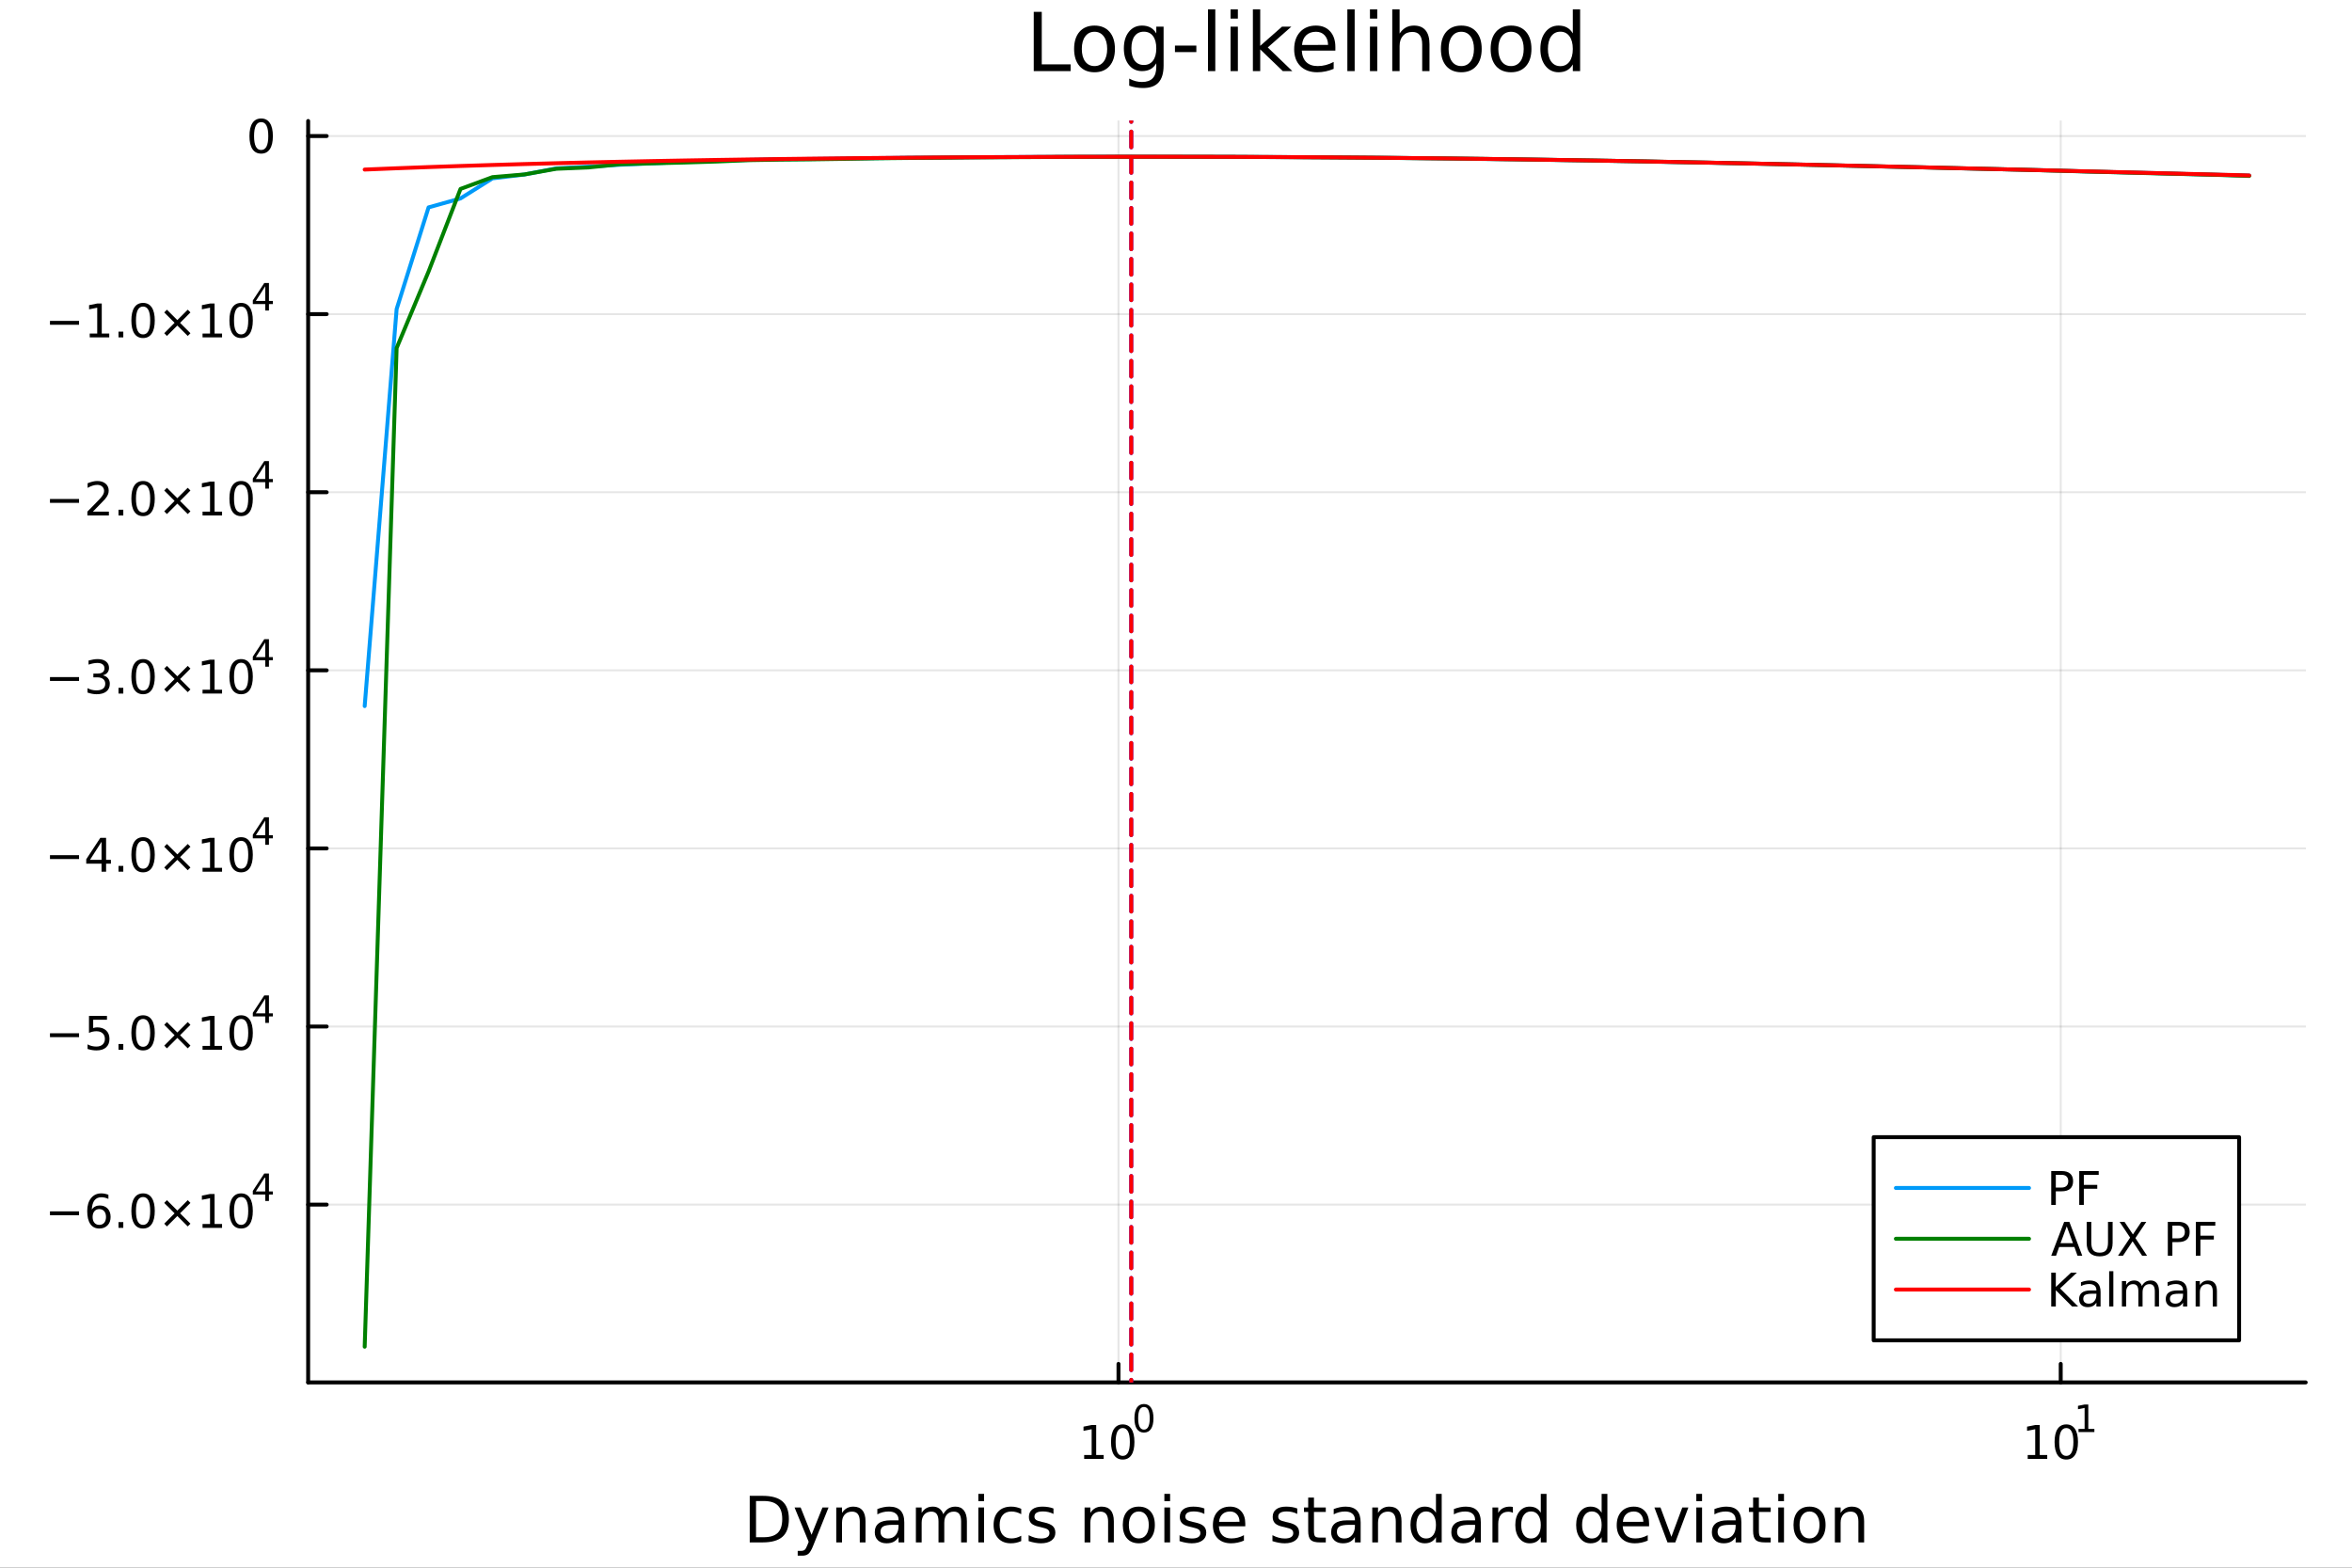 <?xml version="1.0" encoding="utf-8"?>
<svg xmlns="http://www.w3.org/2000/svg" xmlns:xlink="http://www.w3.org/1999/xlink" width="600" height="400" viewBox="0 0 2400 1600">
<rect x="0" y="0" width="2400" height="1600" fill="#333333" stroke="none"/>
<defs>
  <clipPath id="clip040">
    <rect x="0" y="0" width="2400" height="1600"/>
  </clipPath>
</defs>
<path clip-path="url(#clip040)" d="M0 1600 L2400 1600 L2400 0 L0 0  Z" fill="#ffffff" fill-rule="evenodd" fill-opacity="1"/>
<defs>
  <clipPath id="clip041">
    <rect x="480" y="0" width="1681" height="1600"/>
  </clipPath>
</defs>
<path clip-path="url(#clip040)" d="M314.445 1410.9 L2352.76 1410.9 L2352.76 123.472 L314.445 123.472  Z" fill="#ffffff" fill-rule="evenodd" fill-opacity="1"/>
<defs>
  <clipPath id="clip042">
    <rect x="314" y="123" width="2039" height="1288"/>
  </clipPath>
</defs>
<polyline clip-path="url(#clip042)" style="stroke:#000000; stroke-linecap:round; stroke-linejoin:round; stroke-width:2; stroke-opacity:0.1; fill:none" points="1141.31,1410.9 1141.31,123.472 "/>
<polyline clip-path="url(#clip042)" style="stroke:#000000; stroke-linecap:round; stroke-linejoin:round; stroke-width:2; stroke-opacity:0.1; fill:none" points="2102.77,1410.9 2102.77,123.472 "/>
<polyline clip-path="url(#clip042)" style="stroke:#000000; stroke-linecap:round; stroke-linejoin:round; stroke-width:2; stroke-opacity:0.1; fill:none" points="314.445,1229.44 2352.76,1229.44 "/>
<polyline clip-path="url(#clip042)" style="stroke:#000000; stroke-linecap:round; stroke-linejoin:round; stroke-width:2; stroke-opacity:0.1; fill:none" points="314.445,1047.67 2352.76,1047.67 "/>
<polyline clip-path="url(#clip042)" style="stroke:#000000; stroke-linecap:round; stroke-linejoin:round; stroke-width:2; stroke-opacity:0.1; fill:none" points="314.445,865.907 2352.76,865.907 "/>
<polyline clip-path="url(#clip042)" style="stroke:#000000; stroke-linecap:round; stroke-linejoin:round; stroke-width:2; stroke-opacity:0.1; fill:none" points="314.445,684.141 2352.76,684.141 "/>
<polyline clip-path="url(#clip042)" style="stroke:#000000; stroke-linecap:round; stroke-linejoin:round; stroke-width:2; stroke-opacity:0.1; fill:none" points="314.445,502.375 2352.76,502.375 "/>
<polyline clip-path="url(#clip042)" style="stroke:#000000; stroke-linecap:round; stroke-linejoin:round; stroke-width:2; stroke-opacity:0.1; fill:none" points="314.445,320.609 2352.76,320.609 "/>
<polyline clip-path="url(#clip042)" style="stroke:#000000; stroke-linecap:round; stroke-linejoin:round; stroke-width:2; stroke-opacity:0.1; fill:none" points="314.445,138.843 2352.76,138.843 "/>
<polyline clip-path="url(#clip040)" style="stroke:#000000; stroke-linecap:round; stroke-linejoin:round; stroke-width:4; stroke-opacity:1; fill:none" points="314.445,1410.9 2352.76,1410.9 "/>
<polyline clip-path="url(#clip040)" style="stroke:#000000; stroke-linecap:round; stroke-linejoin:round; stroke-width:4; stroke-opacity:1; fill:none" points="1141.31,1410.9 1141.31,1392 "/>
<polyline clip-path="url(#clip040)" style="stroke:#000000; stroke-linecap:round; stroke-linejoin:round; stroke-width:4; stroke-opacity:1; fill:none" points="2102.77,1410.9 2102.77,1392 "/>
<path clip-path="url(#clip040)" d="M1106.29 1485.02 L1113.93 1485.02 L1113.93 1458.66 L1105.62 1460.32 L1105.62 1456.06 L1113.88 1454.4 L1118.56 1454.4 L1118.56 1485.02 L1126.2 1485.02 L1126.2 1488.96 L1106.29 1488.96 L1106.29 1485.02 Z" fill="#000000" fill-rule="nonzero" fill-opacity="1" /><path clip-path="url(#clip040)" d="M1145.64 1457.48 Q1142.03 1457.48 1140.2 1461.04 Q1138.4 1464.58 1138.4 1471.71 Q1138.4 1478.82 1140.2 1482.38 Q1142.03 1485.92 1145.64 1485.92 Q1149.28 1485.92 1151.08 1482.38 Q1152.91 1478.82 1152.91 1471.71 Q1152.91 1464.58 1151.08 1461.04 Q1149.28 1457.48 1145.64 1457.48 M1145.64 1453.77 Q1151.45 1453.77 1154.51 1458.38 Q1157.59 1462.96 1157.59 1471.71 Q1157.59 1480.44 1154.51 1485.04 Q1151.45 1489.63 1145.64 1489.63 Q1139.83 1489.63 1136.75 1485.04 Q1133.7 1480.44 1133.7 1471.71 Q1133.7 1462.96 1136.75 1458.38 Q1139.83 1453.77 1145.64 1453.77 Z" fill="#000000" fill-rule="nonzero" fill-opacity="1" /><path clip-path="url(#clip040)" d="M1167.29 1435.97 Q1164.36 1435.97 1162.87 1438.86 Q1161.4 1441.74 1161.4 1447.53 Q1161.4 1453.31 1162.87 1456.2 Q1164.36 1459.08 1167.29 1459.08 Q1170.24 1459.08 1171.71 1456.2 Q1173.2 1453.31 1173.2 1447.53 Q1173.2 1441.74 1171.71 1438.86 Q1170.24 1435.97 1167.29 1435.97 M1167.29 1432.96 Q1172.01 1432.96 1174.49 1436.7 Q1177 1440.43 1177 1447.53 Q1177 1454.62 1174.49 1458.37 Q1172.01 1462.09 1167.29 1462.09 Q1162.57 1462.09 1160.07 1458.37 Q1157.59 1454.62 1157.59 1447.53 Q1157.59 1440.43 1160.07 1436.7 Q1162.57 1432.96 1167.29 1432.96 Z" fill="#000000" fill-rule="nonzero" fill-opacity="1" /><path clip-path="url(#clip040)" d="M2069.1 1485.02 L2076.74 1485.02 L2076.74 1458.66 L2068.43 1460.32 L2068.43 1456.06 L2076.69 1454.4 L2081.37 1454.4 L2081.37 1485.02 L2089.01 1485.02 L2089.01 1488.96 L2069.1 1488.96 L2069.1 1485.02 Z" fill="#000000" fill-rule="nonzero" fill-opacity="1" /><path clip-path="url(#clip040)" d="M2108.45 1457.48 Q2104.84 1457.48 2103.01 1461.04 Q2101.21 1464.58 2101.21 1471.71 Q2101.21 1478.82 2103.01 1482.38 Q2104.84 1485.92 2108.45 1485.92 Q2112.09 1485.92 2113.89 1482.38 Q2115.72 1478.82 2115.72 1471.71 Q2115.72 1464.58 2113.89 1461.04 Q2112.09 1457.48 2108.45 1457.48 M2108.45 1453.77 Q2114.26 1453.77 2117.32 1458.38 Q2120.4 1462.96 2120.4 1471.71 Q2120.4 1480.44 2117.32 1485.04 Q2114.26 1489.63 2108.45 1489.63 Q2102.64 1489.63 2099.56 1485.04 Q2096.51 1480.44 2096.51 1471.71 Q2096.51 1462.96 2099.56 1458.38 Q2102.64 1453.77 2108.45 1453.77 Z" fill="#000000" fill-rule="nonzero" fill-opacity="1" /><path clip-path="url(#clip040)" d="M2120.94 1458.35 L2127.15 1458.35 L2127.15 1436.93 L2120.4 1438.28 L2120.4 1434.82 L2127.11 1433.47 L2130.91 1433.47 L2130.91 1458.35 L2137.12 1458.35 L2137.12 1461.55 L2120.94 1461.55 L2120.94 1458.35 Z" fill="#000000" fill-rule="nonzero" fill-opacity="1" /><path clip-path="url(#clip040)" d="M771.461 1531.95 L771.461 1568.9 L779.227 1568.9 Q789.062 1568.9 793.613 1564.45 Q798.197 1559.99 798.197 1550.38 Q798.197 1540.83 793.613 1536.4 Q789.062 1531.95 779.227 1531.95 L771.461 1531.95 M765.031 1526.67 L778.24 1526.67 Q792.054 1526.67 798.515 1532.43 Q804.976 1538.16 804.976 1550.38 Q804.976 1562.66 798.483 1568.42 Q791.99 1574.19 778.24 1574.19 L765.031 1574.19 L765.031 1526.67 Z" fill="#000000" fill-rule="nonzero" fill-opacity="1" /><path clip-path="url(#clip040)" d="M829.802 1577.5 Q827.32 1583.86 824.964 1585.8 Q822.609 1587.74 818.662 1587.74 L813.984 1587.74 L813.984 1582.84 L817.421 1582.84 Q819.84 1582.84 821.177 1581.7 Q822.514 1580.55 824.137 1576.29 L825.187 1573.61 L810.769 1538.54 L816.975 1538.54 L828.115 1566.42 L839.255 1538.54 L845.462 1538.54 L829.802 1577.5 Z" fill="#000000" fill-rule="nonzero" fill-opacity="1" /><path clip-path="url(#clip040)" d="M883.179 1552.67 L883.179 1574.19 L877.322 1574.19 L877.322 1552.86 Q877.322 1547.8 875.349 1545.29 Q873.376 1542.77 869.429 1542.77 Q864.686 1542.77 861.949 1545.79 Q859.212 1548.82 859.212 1554.04 L859.212 1574.19 L853.324 1574.19 L853.324 1538.54 L859.212 1538.54 L859.212 1544.08 Q861.313 1540.86 864.145 1539.27 Q867.01 1537.68 870.734 1537.68 Q876.877 1537.68 880.028 1541.5 Q883.179 1545.29 883.179 1552.67 Z" fill="#000000" fill-rule="nonzero" fill-opacity="1" /><path clip-path="url(#clip040)" d="M911.061 1556.27 Q903.963 1556.27 901.226 1557.89 Q898.488 1559.51 898.488 1563.43 Q898.488 1566.55 900.525 1568.39 Q902.594 1570.21 906.127 1570.21 Q910.997 1570.21 913.925 1566.77 Q916.885 1563.3 916.885 1557.57 L916.885 1556.27 L911.061 1556.27 M922.742 1553.85 L922.742 1574.19 L916.885 1574.19 L916.885 1568.77 Q914.88 1572.02 911.888 1573.58 Q908.896 1575.11 904.568 1575.11 Q899.093 1575.11 895.847 1572.05 Q892.632 1568.97 892.632 1563.81 Q892.632 1557.79 896.642 1554.74 Q900.684 1551.68 908.673 1551.68 L916.885 1551.68 L916.885 1551.11 Q916.885 1547.07 914.212 1544.87 Q911.57 1542.64 906.764 1542.64 Q903.708 1542.64 900.812 1543.38 Q897.915 1544.11 895.242 1545.57 L895.242 1540.16 Q898.456 1538.92 901.48 1538.31 Q904.504 1537.68 907.368 1537.68 Q915.103 1537.68 918.922 1541.69 Q922.742 1545.7 922.742 1553.85 Z" fill="#000000" fill-rule="nonzero" fill-opacity="1" /><path clip-path="url(#clip040)" d="M962.559 1545.38 Q964.755 1541.43 967.811 1539.56 Q970.866 1537.68 975.004 1537.68 Q980.574 1537.68 983.598 1541.59 Q986.622 1545.48 986.622 1552.67 L986.622 1574.19 L980.733 1574.19 L980.733 1552.86 Q980.733 1547.74 978.919 1545.25 Q977.105 1542.77 973.381 1542.77 Q968.829 1542.77 966.188 1545.79 Q963.546 1548.82 963.546 1554.04 L963.546 1574.19 L957.658 1574.19 L957.658 1552.86 Q957.658 1547.7 955.843 1545.25 Q954.029 1542.77 950.241 1542.77 Q945.754 1542.77 943.112 1545.83 Q940.47 1548.85 940.47 1554.04 L940.47 1574.19 L934.582 1574.19 L934.582 1538.54 L940.47 1538.54 L940.47 1544.08 Q942.475 1540.8 945.276 1539.24 Q948.077 1537.68 951.928 1537.68 Q955.811 1537.68 958.517 1539.65 Q961.254 1541.62 962.559 1545.38 Z" fill="#000000" fill-rule="nonzero" fill-opacity="1" /><path clip-path="url(#clip040)" d="M998.303 1538.54 L1004.16 1538.54 L1004.16 1574.19 L998.303 1574.19 L998.303 1538.54 M998.303 1524.66 L1004.16 1524.66 L1004.16 1532.08 L998.303 1532.08 L998.303 1524.66 Z" fill="#000000" fill-rule="nonzero" fill-opacity="1" /><path clip-path="url(#clip040)" d="M1042.07 1539.91 L1042.07 1545.38 Q1039.58 1544.01 1037.07 1543.34 Q1034.59 1542.64 1032.04 1542.64 Q1026.34 1542.64 1023.19 1546.27 Q1020.04 1549.87 1020.04 1556.39 Q1020.04 1562.92 1023.19 1566.55 Q1026.34 1570.14 1032.04 1570.14 Q1034.59 1570.14 1037.07 1569.47 Q1039.58 1568.77 1042.07 1567.41 L1042.07 1572.82 Q1039.62 1573.96 1036.97 1574.54 Q1034.36 1575.11 1031.4 1575.11 Q1023.35 1575.11 1018.61 1570.05 Q1013.87 1564.99 1013.87 1556.39 Q1013.87 1547.67 1018.64 1542.68 Q1023.45 1537.68 1031.79 1537.68 Q1034.49 1537.68 1037.07 1538.25 Q1039.65 1538.79 1042.07 1539.91 Z" fill="#000000" fill-rule="nonzero" fill-opacity="1" /><path clip-path="url(#clip040)" d="M1074.98 1539.59 L1074.98 1545.13 Q1072.49 1543.85 1069.82 1543.22 Q1067.15 1542.58 1064.28 1542.58 Q1059.92 1542.58 1057.73 1543.92 Q1055.56 1545.25 1055.56 1547.93 Q1055.56 1549.96 1057.12 1551.14 Q1058.68 1552.29 1063.39 1553.34 L1065.4 1553.78 Q1071.64 1555.12 1074.25 1557.57 Q1076.89 1559.99 1076.89 1564.35 Q1076.89 1569.32 1072.94 1572.21 Q1069.03 1575.11 1062.15 1575.11 Q1059.29 1575.11 1056.17 1574.54 Q1053.08 1573.99 1049.64 1572.88 L1049.64 1566.83 Q1052.89 1568.52 1056.04 1569.38 Q1059.19 1570.21 1062.28 1570.21 Q1066.42 1570.21 1068.64 1568.81 Q1070.87 1567.37 1070.87 1564.8 Q1070.87 1562.41 1069.25 1561.14 Q1067.66 1559.86 1062.21 1558.68 L1060.18 1558.21 Q1054.73 1557.06 1052.32 1554.71 Q1049.9 1552.32 1049.9 1548.18 Q1049.9 1543.15 1053.46 1540.42 Q1057.03 1537.68 1063.58 1537.68 Q1066.83 1537.68 1069.69 1538.16 Q1072.56 1538.63 1074.98 1539.59 Z" fill="#000000" fill-rule="nonzero" fill-opacity="1" /><path clip-path="url(#clip040)" d="M1136.57 1552.67 L1136.57 1574.19 L1130.71 1574.19 L1130.71 1552.86 Q1130.71 1547.8 1128.74 1545.29 Q1126.76 1542.77 1122.82 1542.77 Q1118.07 1542.77 1115.34 1545.79 Q1112.6 1548.82 1112.6 1554.04 L1112.6 1574.19 L1106.71 1574.19 L1106.71 1538.54 L1112.6 1538.54 L1112.6 1544.08 Q1114.7 1540.86 1117.53 1539.27 Q1120.4 1537.68 1124.12 1537.68 Q1130.26 1537.68 1133.41 1541.5 Q1136.57 1545.29 1136.57 1552.67 Z" fill="#000000" fill-rule="nonzero" fill-opacity="1" /><path clip-path="url(#clip040)" d="M1162.06 1542.64 Q1157.35 1542.64 1154.61 1546.34 Q1151.88 1550 1151.88 1556.39 Q1151.88 1562.79 1154.58 1566.48 Q1157.32 1570.14 1162.06 1570.14 Q1166.74 1570.14 1169.48 1566.45 Q1172.21 1562.76 1172.21 1556.39 Q1172.21 1550.06 1169.48 1546.37 Q1166.74 1542.64 1162.06 1542.64 M1162.06 1537.68 Q1169.7 1537.68 1174.06 1542.64 Q1178.42 1547.61 1178.42 1556.39 Q1178.42 1565.15 1174.06 1570.14 Q1169.7 1575.11 1162.06 1575.11 Q1154.39 1575.11 1150.03 1570.14 Q1145.7 1565.15 1145.7 1556.39 Q1145.7 1547.61 1150.03 1542.64 Q1154.39 1537.68 1162.06 1537.68 Z" fill="#000000" fill-rule="nonzero" fill-opacity="1" /><path clip-path="url(#clip040)" d="M1188.13 1538.54 L1193.98 1538.54 L1193.98 1574.19 L1188.13 1574.19 L1188.13 1538.54 M1188.13 1524.66 L1193.98 1524.66 L1193.98 1532.08 L1188.13 1532.08 L1188.13 1524.66 Z" fill="#000000" fill-rule="nonzero" fill-opacity="1" /><path clip-path="url(#clip040)" d="M1228.96 1539.59 L1228.96 1545.13 Q1226.48 1543.85 1223.81 1543.22 Q1221.13 1542.58 1218.27 1542.58 Q1213.91 1542.58 1211.71 1543.92 Q1209.55 1545.25 1209.55 1547.93 Q1209.55 1549.96 1211.11 1551.14 Q1212.67 1552.29 1217.38 1553.34 L1219.38 1553.78 Q1225.62 1555.12 1228.23 1557.57 Q1230.87 1559.99 1230.87 1564.35 Q1230.87 1569.32 1226.93 1572.21 Q1223.01 1575.11 1216.14 1575.11 Q1213.27 1575.11 1210.15 1574.54 Q1207.07 1573.99 1203.63 1572.88 L1203.63 1566.83 Q1206.87 1568.52 1210.03 1569.38 Q1213.18 1570.21 1216.26 1570.21 Q1220.4 1570.21 1222.63 1568.81 Q1224.86 1567.37 1224.86 1564.8 Q1224.86 1562.41 1223.23 1561.14 Q1221.64 1559.86 1216.2 1558.68 L1214.16 1558.21 Q1208.72 1557.06 1206.3 1554.71 Q1203.88 1552.32 1203.88 1548.18 Q1203.88 1543.15 1207.45 1540.42 Q1211.01 1537.68 1217.57 1537.68 Q1220.82 1537.68 1223.68 1538.16 Q1226.54 1538.63 1228.96 1539.59 Z" fill="#000000" fill-rule="nonzero" fill-opacity="1" /><path clip-path="url(#clip040)" d="M1270.69 1554.9 L1270.69 1557.76 L1243.76 1557.76 Q1244.15 1563.81 1247.39 1566.99 Q1250.67 1570.14 1256.5 1570.14 Q1259.87 1570.14 1263.02 1569.32 Q1266.2 1568.49 1269.32 1566.83 L1269.32 1572.37 Q1266.17 1573.71 1262.86 1574.41 Q1259.55 1575.11 1256.15 1575.11 Q1247.62 1575.11 1242.62 1570.14 Q1237.65 1565.18 1237.65 1556.71 Q1237.65 1547.96 1242.36 1542.83 Q1247.11 1537.68 1255.13 1537.68 Q1262.32 1537.68 1266.49 1542.33 Q1270.69 1546.94 1270.69 1554.9 M1264.83 1553.18 Q1264.77 1548.37 1262.13 1545.51 Q1259.52 1542.64 1255.19 1542.64 Q1250.29 1542.64 1247.33 1545.41 Q1244.4 1548.18 1243.96 1553.21 L1264.83 1553.18 Z" fill="#000000" fill-rule="nonzero" fill-opacity="1" /><path clip-path="url(#clip040)" d="M1323.75 1539.59 L1323.75 1545.13 Q1321.27 1543.85 1318.59 1543.22 Q1315.92 1542.58 1313.05 1542.58 Q1308.69 1542.58 1306.5 1543.92 Q1304.33 1545.25 1304.33 1547.93 Q1304.33 1549.96 1305.89 1551.14 Q1307.45 1552.29 1312.16 1553.34 L1314.17 1553.78 Q1320.41 1555.12 1323.02 1557.57 Q1325.66 1559.99 1325.66 1564.35 Q1325.66 1569.32 1321.71 1572.21 Q1317.8 1575.11 1310.92 1575.11 Q1308.06 1575.11 1304.94 1574.54 Q1301.85 1573.99 1298.41 1572.88 L1298.41 1566.83 Q1301.66 1568.52 1304.81 1569.38 Q1307.96 1570.21 1311.05 1570.21 Q1315.19 1570.21 1317.42 1568.81 Q1319.64 1567.37 1319.64 1564.8 Q1319.64 1562.41 1318.02 1561.14 Q1316.43 1559.86 1310.99 1558.68 L1308.95 1558.21 Q1303.51 1557.06 1301.09 1554.71 Q1298.67 1552.32 1298.67 1548.18 Q1298.67 1543.15 1302.23 1540.42 Q1305.8 1537.68 1312.35 1537.68 Q1315.6 1537.68 1318.47 1538.16 Q1321.33 1538.63 1323.75 1539.59 Z" fill="#000000" fill-rule="nonzero" fill-opacity="1" /><path clip-path="url(#clip040)" d="M1340.78 1528.42 L1340.78 1538.54 L1352.84 1538.54 L1352.84 1543.09 L1340.78 1543.09 L1340.78 1562.44 Q1340.78 1566.8 1341.96 1568.04 Q1343.16 1569.28 1346.83 1569.28 L1352.84 1569.28 L1352.84 1574.19 L1346.83 1574.19 Q1340.05 1574.19 1337.47 1571.67 Q1334.89 1569.12 1334.89 1562.44 L1334.89 1543.09 L1330.59 1543.09 L1330.59 1538.54 L1334.89 1538.54 L1334.89 1528.42 L1340.78 1528.42 Z" fill="#000000" fill-rule="nonzero" fill-opacity="1" /><path clip-path="url(#clip040)" d="M1376.74 1556.27 Q1369.65 1556.27 1366.91 1557.89 Q1364.17 1559.51 1364.17 1563.43 Q1364.17 1566.55 1366.21 1568.39 Q1368.28 1570.21 1371.81 1570.21 Q1376.68 1570.21 1379.61 1566.77 Q1382.57 1563.3 1382.57 1557.57 L1382.57 1556.27 L1376.74 1556.27 M1388.42 1553.85 L1388.42 1574.19 L1382.57 1574.19 L1382.57 1568.77 Q1380.56 1572.02 1377.57 1573.58 Q1374.58 1575.11 1370.25 1575.11 Q1364.78 1575.11 1361.53 1572.05 Q1358.32 1568.97 1358.32 1563.81 Q1358.32 1557.79 1362.33 1554.74 Q1366.37 1551.68 1374.36 1551.68 L1382.57 1551.68 L1382.57 1551.11 Q1382.57 1547.07 1379.89 1544.87 Q1377.25 1542.64 1372.45 1542.64 Q1369.39 1542.64 1366.5 1543.38 Q1363.6 1544.11 1360.93 1545.57 L1360.93 1540.16 Q1364.14 1538.92 1367.16 1538.31 Q1370.19 1537.68 1373.05 1537.68 Q1380.79 1537.68 1384.61 1541.69 Q1388.42 1545.7 1388.42 1553.85 Z" fill="#000000" fill-rule="nonzero" fill-opacity="1" /><path clip-path="url(#clip040)" d="M1430.12 1552.67 L1430.12 1574.19 L1424.26 1574.19 L1424.26 1552.86 Q1424.26 1547.8 1422.29 1545.29 Q1420.32 1542.77 1416.37 1542.77 Q1411.63 1542.77 1408.89 1545.79 Q1406.15 1548.82 1406.15 1554.04 L1406.15 1574.19 L1400.27 1574.19 L1400.27 1538.54 L1406.15 1538.54 L1406.15 1544.08 Q1408.25 1540.86 1411.09 1539.27 Q1413.95 1537.68 1417.68 1537.68 Q1423.82 1537.68 1426.97 1541.5 Q1430.12 1545.29 1430.12 1552.67 Z" fill="#000000" fill-rule="nonzero" fill-opacity="1" /><path clip-path="url(#clip040)" d="M1465.26 1543.95 L1465.26 1524.66 L1471.12 1524.66 L1471.12 1574.19 L1465.26 1574.19 L1465.26 1568.84 Q1463.41 1572.02 1460.58 1573.58 Q1457.78 1575.11 1453.83 1575.11 Q1447.37 1575.11 1443.3 1569.95 Q1439.26 1564.8 1439.26 1556.39 Q1439.26 1547.99 1443.3 1542.83 Q1447.37 1537.68 1453.83 1537.68 Q1457.78 1537.68 1460.58 1539.24 Q1463.41 1540.77 1465.26 1543.95 M1445.3 1556.39 Q1445.3 1562.85 1447.94 1566.55 Q1450.62 1570.21 1455.26 1570.21 Q1459.91 1570.21 1462.59 1566.55 Q1465.26 1562.85 1465.26 1556.39 Q1465.26 1549.93 1462.59 1546.27 Q1459.91 1542.58 1455.26 1542.58 Q1450.62 1542.58 1447.94 1546.27 Q1445.3 1549.93 1445.3 1556.39 Z" fill="#000000" fill-rule="nonzero" fill-opacity="1" /><path clip-path="url(#clip040)" d="M1499.38 1556.27 Q1492.28 1556.27 1489.54 1557.89 Q1486.81 1559.51 1486.81 1563.43 Q1486.81 1566.55 1488.84 1568.39 Q1490.91 1570.21 1494.45 1570.21 Q1499.32 1570.21 1502.24 1566.77 Q1505.2 1563.3 1505.2 1557.57 L1505.2 1556.27 L1499.38 1556.27 M1511.06 1553.85 L1511.06 1574.19 L1505.2 1574.19 L1505.2 1568.77 Q1503.2 1572.02 1500.21 1573.58 Q1497.21 1575.11 1492.89 1575.11 Q1487.41 1575.11 1484.17 1572.05 Q1480.95 1568.97 1480.95 1563.81 Q1480.95 1557.79 1484.96 1554.74 Q1489 1551.68 1496.99 1551.68 L1505.2 1551.68 L1505.2 1551.11 Q1505.2 1547.07 1502.53 1544.87 Q1499.89 1542.64 1495.08 1542.64 Q1492.03 1542.64 1489.13 1543.38 Q1486.23 1544.11 1483.56 1545.57 L1483.56 1540.16 Q1486.78 1538.92 1489.8 1538.31 Q1492.82 1537.68 1495.69 1537.68 Q1503.42 1537.68 1507.24 1541.69 Q1511.06 1545.7 1511.06 1553.85 Z" fill="#000000" fill-rule="nonzero" fill-opacity="1" /><path clip-path="url(#clip040)" d="M1543.78 1544.01 Q1542.79 1543.44 1541.62 1543.18 Q1540.47 1542.9 1539.07 1542.9 Q1534.1 1542.9 1531.43 1546.14 Q1528.79 1549.36 1528.79 1555.41 L1528.79 1574.19 L1522.9 1574.19 L1522.9 1538.54 L1528.79 1538.54 L1528.79 1544.08 Q1530.63 1540.83 1533.59 1539.27 Q1536.55 1537.68 1540.79 1537.68 Q1541.39 1537.68 1542.12 1537.77 Q1542.86 1537.84 1543.75 1538 L1543.78 1544.01 Z" fill="#000000" fill-rule="nonzero" fill-opacity="1" /><path clip-path="url(#clip040)" d="M1572.23 1543.95 L1572.23 1524.66 L1578.09 1524.66 L1578.09 1574.19 L1572.23 1574.19 L1572.23 1568.84 Q1570.39 1572.02 1567.56 1573.58 Q1564.75 1575.11 1560.81 1575.11 Q1554.35 1575.11 1550.27 1569.95 Q1546.23 1564.8 1546.23 1556.39 Q1546.23 1547.99 1550.27 1542.83 Q1554.35 1537.68 1560.81 1537.68 Q1564.75 1537.68 1567.56 1539.24 Q1570.39 1540.77 1572.23 1543.95 M1552.28 1556.39 Q1552.28 1562.85 1554.92 1566.55 Q1557.59 1570.21 1562.24 1570.21 Q1566.89 1570.21 1569.56 1566.55 Q1572.23 1562.85 1572.23 1556.39 Q1572.23 1549.93 1569.56 1546.27 Q1566.89 1542.58 1562.24 1542.58 Q1557.59 1542.58 1554.92 1546.27 Q1552.28 1549.93 1552.28 1556.39 Z" fill="#000000" fill-rule="nonzero" fill-opacity="1" /><path clip-path="url(#clip040)" d="M1634.33 1543.95 L1634.33 1524.66 L1640.19 1524.66 L1640.19 1574.19 L1634.33 1574.19 L1634.33 1568.84 Q1632.49 1572.02 1629.65 1573.58 Q1626.85 1575.11 1622.91 1575.11 Q1616.44 1575.11 1612.37 1569.95 Q1608.33 1564.8 1608.33 1556.39 Q1608.33 1547.99 1612.37 1542.83 Q1616.44 1537.68 1622.91 1537.68 Q1626.85 1537.68 1629.65 1539.24 Q1632.49 1540.77 1634.33 1543.95 M1614.38 1556.39 Q1614.38 1562.85 1617.02 1566.55 Q1619.69 1570.21 1624.34 1570.21 Q1628.98 1570.21 1631.66 1566.55 Q1634.33 1562.85 1634.33 1556.39 Q1634.33 1549.93 1631.66 1546.27 Q1628.98 1542.58 1624.34 1542.58 Q1619.69 1542.58 1617.02 1546.27 Q1614.38 1549.93 1614.38 1556.39 Z" fill="#000000" fill-rule="nonzero" fill-opacity="1" /><path clip-path="url(#clip040)" d="M1682.74 1554.9 L1682.74 1557.76 L1655.82 1557.76 Q1656.2 1563.81 1659.44 1566.99 Q1662.72 1570.14 1668.55 1570.14 Q1671.92 1570.14 1675.07 1569.32 Q1678.26 1568.49 1681.37 1566.83 L1681.37 1572.37 Q1678.22 1573.71 1674.91 1574.41 Q1671.6 1575.11 1668.2 1575.11 Q1659.67 1575.11 1654.67 1570.14 Q1649.71 1565.18 1649.71 1556.71 Q1649.71 1547.96 1654.42 1542.83 Q1659.16 1537.68 1667.18 1537.68 Q1674.37 1537.68 1678.54 1542.33 Q1682.74 1546.94 1682.74 1554.9 M1676.89 1553.18 Q1676.82 1548.37 1674.18 1545.51 Q1671.57 1542.64 1667.24 1542.64 Q1662.34 1542.64 1659.38 1545.41 Q1656.45 1548.18 1656.01 1553.21 L1676.89 1553.18 Z" fill="#000000" fill-rule="nonzero" fill-opacity="1" /><path clip-path="url(#clip040)" d="M1688.15 1538.54 L1694.36 1538.54 L1705.5 1568.46 L1716.64 1538.54 L1722.85 1538.54 L1709.48 1574.19 L1701.52 1574.19 L1688.15 1538.54 Z" fill="#000000" fill-rule="nonzero" fill-opacity="1" /><path clip-path="url(#clip040)" d="M1730.93 1538.54 L1736.79 1538.54 L1736.79 1574.19 L1730.93 1574.19 L1730.93 1538.54 M1730.93 1524.66 L1736.79 1524.66 L1736.79 1532.08 L1730.93 1532.08 L1730.93 1524.66 Z" fill="#000000" fill-rule="nonzero" fill-opacity="1" /><path clip-path="url(#clip040)" d="M1765.24 1556.27 Q1758.15 1556.27 1755.41 1557.89 Q1752.67 1559.51 1752.67 1563.43 Q1752.67 1566.55 1754.71 1568.39 Q1756.78 1570.21 1760.31 1570.21 Q1765.18 1570.21 1768.11 1566.77 Q1771.07 1563.3 1771.07 1557.57 L1771.07 1556.27 L1765.24 1556.27 M1776.92 1553.85 L1776.92 1574.19 L1771.07 1574.19 L1771.07 1568.77 Q1769.06 1572.02 1766.07 1573.58 Q1763.08 1575.11 1758.75 1575.11 Q1753.28 1575.11 1750.03 1572.05 Q1746.81 1568.97 1746.81 1563.81 Q1746.81 1557.79 1750.82 1554.74 Q1754.87 1551.68 1762.86 1551.68 L1771.07 1551.68 L1771.07 1551.11 Q1771.07 1547.07 1768.39 1544.87 Q1765.75 1542.64 1760.95 1542.64 Q1757.89 1542.64 1754.99 1543.38 Q1752.1 1544.11 1749.42 1545.57 L1749.42 1540.16 Q1752.64 1538.92 1755.66 1538.31 Q1758.69 1537.68 1761.55 1537.68 Q1769.29 1537.68 1773.1 1541.69 Q1776.92 1545.7 1776.92 1553.85 Z" fill="#000000" fill-rule="nonzero" fill-opacity="1" /><path clip-path="url(#clip040)" d="M1794.78 1528.42 L1794.78 1538.54 L1806.84 1538.54 L1806.84 1543.09 L1794.78 1543.09 L1794.78 1562.44 Q1794.78 1566.8 1795.96 1568.04 Q1797.17 1569.28 1800.83 1569.28 L1806.84 1569.28 L1806.84 1574.19 L1800.83 1574.19 Q1794.05 1574.19 1791.47 1571.67 Q1788.89 1569.12 1788.89 1562.44 L1788.89 1543.09 L1784.59 1543.09 L1784.59 1538.54 L1788.89 1538.54 L1788.89 1528.42 L1794.78 1528.42 Z" fill="#000000" fill-rule="nonzero" fill-opacity="1" /><path clip-path="url(#clip040)" d="M1814.55 1538.54 L1820.4 1538.54 L1820.4 1574.19 L1814.55 1574.19 L1814.55 1538.54 M1814.55 1524.66 L1820.4 1524.66 L1820.4 1532.08 L1814.55 1532.08 L1814.55 1524.66 Z" fill="#000000" fill-rule="nonzero" fill-opacity="1" /><path clip-path="url(#clip040)" d="M1846.47 1542.64 Q1841.76 1542.64 1839.02 1546.34 Q1836.28 1550 1836.28 1556.39 Q1836.28 1562.79 1838.99 1566.48 Q1841.73 1570.14 1846.47 1570.14 Q1851.15 1570.14 1853.89 1566.45 Q1856.62 1562.76 1856.62 1556.39 Q1856.62 1550.06 1853.89 1546.37 Q1851.15 1542.64 1846.47 1542.64 M1846.47 1537.68 Q1854.11 1537.68 1858.47 1542.64 Q1862.83 1547.61 1862.83 1556.39 Q1862.83 1565.15 1858.47 1570.14 Q1854.11 1575.11 1846.47 1575.11 Q1838.8 1575.11 1834.44 1570.14 Q1830.11 1565.15 1830.11 1556.39 Q1830.11 1547.61 1834.44 1542.64 Q1838.8 1537.68 1846.47 1537.68 Z" fill="#000000" fill-rule="nonzero" fill-opacity="1" /><path clip-path="url(#clip040)" d="M1902.17 1552.67 L1902.17 1574.19 L1896.31 1574.19 L1896.31 1552.86 Q1896.31 1547.8 1894.34 1545.29 Q1892.37 1542.77 1888.42 1542.77 Q1883.68 1542.77 1880.94 1545.79 Q1878.2 1548.82 1878.2 1554.04 L1878.2 1574.19 L1872.31 1574.19 L1872.31 1538.54 L1878.2 1538.54 L1878.2 1544.08 Q1880.3 1540.86 1883.14 1539.27 Q1886 1537.68 1889.72 1537.68 Q1895.87 1537.68 1899.02 1541.5 Q1902.17 1545.29 1902.17 1552.67 Z" fill="#000000" fill-rule="nonzero" fill-opacity="1" /><polyline clip-path="url(#clip040)" style="stroke:#000000; stroke-linecap:round; stroke-linejoin:round; stroke-width:4; stroke-opacity:1; fill:none" points="314.445,1410.9 314.445,123.472 "/>
<polyline clip-path="url(#clip040)" style="stroke:#000000; stroke-linecap:round; stroke-linejoin:round; stroke-width:4; stroke-opacity:1; fill:none" points="314.445,1229.44 333.342,1229.44 "/>
<polyline clip-path="url(#clip040)" style="stroke:#000000; stroke-linecap:round; stroke-linejoin:round; stroke-width:4; stroke-opacity:1; fill:none" points="314.445,1047.67 333.342,1047.67 "/>
<polyline clip-path="url(#clip040)" style="stroke:#000000; stroke-linecap:round; stroke-linejoin:round; stroke-width:4; stroke-opacity:1; fill:none" points="314.445,865.907 333.342,865.907 "/>
<polyline clip-path="url(#clip040)" style="stroke:#000000; stroke-linecap:round; stroke-linejoin:round; stroke-width:4; stroke-opacity:1; fill:none" points="314.445,684.141 333.342,684.141 "/>
<polyline clip-path="url(#clip040)" style="stroke:#000000; stroke-linecap:round; stroke-linejoin:round; stroke-width:4; stroke-opacity:1; fill:none" points="314.445,502.375 333.342,502.375 "/>
<polyline clip-path="url(#clip040)" style="stroke:#000000; stroke-linecap:round; stroke-linejoin:round; stroke-width:4; stroke-opacity:1; fill:none" points="314.445,320.609 333.342,320.609 "/>
<polyline clip-path="url(#clip040)" style="stroke:#000000; stroke-linecap:round; stroke-linejoin:round; stroke-width:4; stroke-opacity:1; fill:none" points="314.445,138.843 333.342,138.843 "/>
<path clip-path="url(#clip040)" d="M50.992 1236.34 L80.668 1236.34 L80.668 1240.27 L50.992 1240.27 L50.992 1236.34 Z" fill="#000000" fill-rule="nonzero" fill-opacity="1" /><path clip-path="url(#clip040)" d="M101.339 1234.02 Q98.191 1234.02 96.339 1236.18 Q94.51 1238.33 94.51 1242.08 Q94.51 1245.81 96.339 1247.98 Q98.191 1250.13 101.339 1250.13 Q104.487 1250.13 106.316 1247.98 Q108.168 1245.81 108.168 1242.08 Q108.168 1238.33 106.316 1236.18 Q104.487 1234.02 101.339 1234.02 M110.621 1219.37 L110.621 1223.63 Q108.862 1222.8 107.057 1222.36 Q105.274 1221.92 103.515 1221.92 Q98.885 1221.92 96.432 1225.04 Q94.001 1228.17 93.654 1234.49 Q95.02 1232.47 97.08 1231.41 Q99.14 1230.32 101.617 1230.32 Q106.825 1230.32 109.834 1233.49 Q112.867 1236.64 112.867 1242.08 Q112.867 1247.4 109.719 1250.62 Q106.571 1253.84 101.339 1253.84 Q95.344 1253.84 92.172 1249.25 Q89.001 1244.65 89.001 1235.92 Q89.001 1227.73 92.89 1222.87 Q96.779 1217.98 103.33 1217.98 Q105.089 1217.98 106.871 1218.33 Q108.677 1218.68 110.621 1219.37 Z" fill="#000000" fill-rule="nonzero" fill-opacity="1" /><path clip-path="url(#clip040)" d="M120.922 1247.29 L125.807 1247.29 L125.807 1253.17 L120.922 1253.17 L120.922 1247.29 Z" fill="#000000" fill-rule="nonzero" fill-opacity="1" /><path clip-path="url(#clip040)" d="M145.992 1221.69 Q142.381 1221.69 140.552 1225.25 Q138.746 1228.79 138.746 1235.92 Q138.746 1243.03 140.552 1246.59 Q142.381 1250.13 145.992 1250.13 Q149.626 1250.13 151.431 1246.59 Q153.26 1243.03 153.26 1235.92 Q153.26 1228.79 151.431 1225.25 Q149.626 1221.69 145.992 1221.69 M145.992 1217.98 Q151.802 1217.98 154.857 1222.59 Q157.936 1227.17 157.936 1235.92 Q157.936 1244.65 154.857 1249.25 Q151.802 1253.84 145.992 1253.84 Q140.181 1253.84 137.103 1249.25 Q134.047 1244.65 134.047 1235.92 Q134.047 1227.17 137.103 1222.59 Q140.181 1217.98 145.992 1217.98 Z" fill="#000000" fill-rule="nonzero" fill-opacity="1" /><path clip-path="url(#clip040)" d="M194.325 1227.7 L183.746 1238.33 L194.325 1248.91 L191.57 1251.71 L180.945 1241.08 L170.32 1251.71 L167.589 1248.91 L178.144 1238.33 L167.589 1227.7 L170.32 1224.9 L180.945 1235.53 L191.57 1224.9 L194.325 1227.7 Z" fill="#000000" fill-rule="nonzero" fill-opacity="1" /><path clip-path="url(#clip040)" d="M206.686 1249.23 L214.325 1249.23 L214.325 1222.87 L206.014 1224.53 L206.014 1220.27 L214.278 1218.61 L218.954 1218.61 L218.954 1249.23 L226.593 1249.23 L226.593 1253.17 L206.686 1253.17 L206.686 1249.23 Z" fill="#000000" fill-rule="nonzero" fill-opacity="1" /><path clip-path="url(#clip040)" d="M246.037 1221.69 Q242.426 1221.69 240.598 1225.25 Q238.792 1228.79 238.792 1235.92 Q238.792 1243.03 240.598 1246.59 Q242.426 1250.13 246.037 1250.13 Q249.672 1250.13 251.477 1246.59 Q253.306 1243.03 253.306 1235.92 Q253.306 1228.79 251.477 1225.25 Q249.672 1221.69 246.037 1221.69 M246.037 1217.98 Q251.848 1217.98 254.903 1222.59 Q257.982 1227.17 257.982 1235.92 Q257.982 1244.65 254.903 1249.25 Q251.848 1253.84 246.037 1253.84 Q240.227 1253.84 237.149 1249.25 Q234.093 1244.65 234.093 1235.92 Q234.093 1227.17 237.149 1222.59 Q240.227 1217.98 246.037 1217.98 Z" fill="#000000" fill-rule="nonzero" fill-opacity="1" /><path clip-path="url(#clip040)" d="M270.658 1200.99 L261.066 1215.98 L270.658 1215.98 L270.658 1200.99 M269.661 1197.68 L274.439 1197.68 L274.439 1215.98 L278.445 1215.98 L278.445 1219.14 L274.439 1219.14 L274.439 1225.76 L270.658 1225.76 L270.658 1219.14 L257.982 1219.14 L257.982 1215.47 L269.661 1197.68 Z" fill="#000000" fill-rule="nonzero" fill-opacity="1" /><path clip-path="url(#clip040)" d="M50.992 1054.57 L80.668 1054.57 L80.668 1058.51 L50.992 1058.51 L50.992 1054.57 Z" fill="#000000" fill-rule="nonzero" fill-opacity="1" /><path clip-path="url(#clip040)" d="M90.807 1036.84 L109.163 1036.84 L109.163 1040.78 L95.089 1040.78 L95.089 1049.25 Q96.108 1048.9 97.126 1048.74 Q98.145 1048.55 99.163 1048.55 Q104.95 1048.55 108.33 1051.72 Q111.709 1054.9 111.709 1060.31 Q111.709 1065.89 108.237 1068.99 Q104.765 1072.07 98.446 1072.07 Q96.27 1072.07 94.001 1071.7 Q91.756 1071.33 89.348 1070.59 L89.348 1065.89 Q91.432 1067.03 93.654 1067.58 Q95.876 1068.14 98.353 1068.14 Q102.358 1068.14 104.696 1066.03 Q107.033 1063.92 107.033 1060.31 Q107.033 1056.7 104.696 1054.59 Q102.358 1052.49 98.353 1052.49 Q96.478 1052.49 94.603 1052.91 Q92.751 1053.32 90.807 1054.2 L90.807 1036.84 Z" fill="#000000" fill-rule="nonzero" fill-opacity="1" /><path clip-path="url(#clip040)" d="M120.922 1065.52 L125.807 1065.52 L125.807 1071.4 L120.922 1071.4 L120.922 1065.52 Z" fill="#000000" fill-rule="nonzero" fill-opacity="1" /><path clip-path="url(#clip040)" d="M145.992 1039.92 Q142.381 1039.92 140.552 1043.48 Q138.746 1047.03 138.746 1054.16 Q138.746 1061.26 140.552 1064.83 Q142.381 1068.37 145.992 1068.37 Q149.626 1068.37 151.431 1064.83 Q153.26 1061.26 153.26 1054.16 Q153.26 1047.03 151.431 1043.48 Q149.626 1039.92 145.992 1039.92 M145.992 1036.22 Q151.802 1036.22 154.857 1040.82 Q157.936 1045.41 157.936 1054.16 Q157.936 1062.88 154.857 1067.49 Q151.802 1072.07 145.992 1072.07 Q140.181 1072.07 137.103 1067.49 Q134.047 1062.88 134.047 1054.16 Q134.047 1045.41 137.103 1040.82 Q140.181 1036.22 145.992 1036.22 Z" fill="#000000" fill-rule="nonzero" fill-opacity="1" /><path clip-path="url(#clip040)" d="M194.325 1045.94 L183.746 1056.56 L194.325 1067.14 L191.57 1069.94 L180.945 1059.32 L170.32 1069.94 L167.589 1067.14 L178.144 1056.56 L167.589 1045.94 L170.32 1043.14 L180.945 1053.76 L191.57 1043.14 L194.325 1045.94 Z" fill="#000000" fill-rule="nonzero" fill-opacity="1" /><path clip-path="url(#clip040)" d="M206.686 1067.47 L214.325 1067.47 L214.325 1041.1 L206.014 1042.77 L206.014 1038.51 L214.278 1036.84 L218.954 1036.84 L218.954 1067.47 L226.593 1067.47 L226.593 1071.4 L206.686 1071.4 L206.686 1067.47 Z" fill="#000000" fill-rule="nonzero" fill-opacity="1" /><path clip-path="url(#clip040)" d="M246.037 1039.92 Q242.426 1039.92 240.598 1043.48 Q238.792 1047.03 238.792 1054.16 Q238.792 1061.26 240.598 1064.83 Q242.426 1068.37 246.037 1068.37 Q249.672 1068.37 251.477 1064.83 Q253.306 1061.26 253.306 1054.16 Q253.306 1047.03 251.477 1043.48 Q249.672 1039.92 246.037 1039.92 M246.037 1036.22 Q251.848 1036.22 254.903 1040.82 Q257.982 1045.41 257.982 1054.16 Q257.982 1062.88 254.903 1067.49 Q251.848 1072.07 246.037 1072.07 Q240.227 1072.07 237.149 1067.49 Q234.093 1062.88 234.093 1054.16 Q234.093 1045.41 237.149 1040.82 Q240.227 1036.22 246.037 1036.22 Z" fill="#000000" fill-rule="nonzero" fill-opacity="1" /><path clip-path="url(#clip040)" d="M270.658 1019.22 L261.066 1034.21 L270.658 1034.21 L270.658 1019.22 M269.661 1015.91 L274.439 1015.91 L274.439 1034.21 L278.445 1034.21 L278.445 1037.37 L274.439 1037.37 L274.439 1043.99 L270.658 1043.99 L270.658 1037.37 L257.982 1037.37 L257.982 1033.7 L269.661 1015.91 Z" fill="#000000" fill-rule="nonzero" fill-opacity="1" /><path clip-path="url(#clip040)" d="M50.992 872.806 L80.668 872.806 L80.668 876.741 L50.992 876.741 L50.992 872.806 Z" fill="#000000" fill-rule="nonzero" fill-opacity="1" /><path clip-path="url(#clip040)" d="M103.608 859.148 L91.802 877.597 L103.608 877.597 L103.608 859.148 M102.381 855.074 L108.26 855.074 L108.26 877.597 L113.191 877.597 L113.191 881.486 L108.26 881.486 L108.26 889.634 L103.608 889.634 L103.608 881.486 L88.006 881.486 L88.006 876.972 L102.381 855.074 Z" fill="#000000" fill-rule="nonzero" fill-opacity="1" /><path clip-path="url(#clip040)" d="M120.922 883.755 L125.807 883.755 L125.807 889.634 L120.922 889.634 L120.922 883.755 Z" fill="#000000" fill-rule="nonzero" fill-opacity="1" /><path clip-path="url(#clip040)" d="M145.992 858.153 Q142.381 858.153 140.552 861.718 Q138.746 865.26 138.746 872.389 Q138.746 879.496 140.552 883.06 Q142.381 886.602 145.992 886.602 Q149.626 886.602 151.431 883.06 Q153.26 879.496 153.26 872.389 Q153.26 865.26 151.431 861.718 Q149.626 858.153 145.992 858.153 M145.992 854.449 Q151.802 854.449 154.857 859.056 Q157.936 863.639 157.936 872.389 Q157.936 881.116 154.857 885.722 Q151.802 890.306 145.992 890.306 Q140.181 890.306 137.103 885.722 Q134.047 881.116 134.047 872.389 Q134.047 863.639 137.103 859.056 Q140.181 854.449 145.992 854.449 Z" fill="#000000" fill-rule="nonzero" fill-opacity="1" /><path clip-path="url(#clip040)" d="M194.325 864.172 L183.746 874.797 L194.325 885.375 L191.57 888.176 L180.945 877.551 L170.32 888.176 L167.589 885.375 L178.144 874.797 L167.589 864.172 L170.32 861.371 L180.945 871.996 L191.57 861.371 L194.325 864.172 Z" fill="#000000" fill-rule="nonzero" fill-opacity="1" /><path clip-path="url(#clip040)" d="M206.686 885.699 L214.325 885.699 L214.325 859.334 L206.014 861 L206.014 856.741 L214.278 855.074 L218.954 855.074 L218.954 885.699 L226.593 885.699 L226.593 889.634 L206.686 889.634 L206.686 885.699 Z" fill="#000000" fill-rule="nonzero" fill-opacity="1" /><path clip-path="url(#clip040)" d="M246.037 858.153 Q242.426 858.153 240.598 861.718 Q238.792 865.26 238.792 872.389 Q238.792 879.496 240.598 883.06 Q242.426 886.602 246.037 886.602 Q249.672 886.602 251.477 883.06 Q253.306 879.496 253.306 872.389 Q253.306 865.26 251.477 861.718 Q249.672 858.153 246.037 858.153 M246.037 854.449 Q251.848 854.449 254.903 859.056 Q257.982 863.639 257.982 872.389 Q257.982 881.116 254.903 885.722 Q251.848 890.306 246.037 890.306 Q240.227 890.306 237.149 885.722 Q234.093 881.116 234.093 872.389 Q234.093 863.639 237.149 859.056 Q240.227 854.449 246.037 854.449 Z" fill="#000000" fill-rule="nonzero" fill-opacity="1" /><path clip-path="url(#clip040)" d="M270.658 837.454 L261.066 852.444 L270.658 852.444 L270.658 837.454 M269.661 834.144 L274.439 834.144 L274.439 852.444 L278.445 852.444 L278.445 855.604 L274.439 855.604 L274.439 862.224 L270.658 862.224 L270.658 855.604 L257.982 855.604 L257.982 851.936 L269.661 834.144 Z" fill="#000000" fill-rule="nonzero" fill-opacity="1" /><path clip-path="url(#clip040)" d="M50.992 691.04 L80.668 691.04 L80.668 694.975 L50.992 694.975 L50.992 691.04 Z" fill="#000000" fill-rule="nonzero" fill-opacity="1" /><path clip-path="url(#clip040)" d="M104.927 689.234 Q108.283 689.952 110.158 692.22 Q112.057 694.489 112.057 697.822 Q112.057 702.938 108.538 705.739 Q105.02 708.54 98.538 708.54 Q96.362 708.54 94.047 708.1 Q91.756 707.683 89.302 706.827 L89.302 702.313 Q91.246 703.447 93.561 704.026 Q95.876 704.604 98.399 704.604 Q102.797 704.604 105.089 702.868 Q107.404 701.132 107.404 697.822 Q107.404 694.767 105.251 693.054 Q103.121 691.318 99.302 691.318 L95.274 691.318 L95.274 687.475 L99.487 687.475 Q102.936 687.475 104.765 686.109 Q106.594 684.72 106.594 682.128 Q106.594 679.466 104.696 678.054 Q102.821 676.619 99.302 676.619 Q97.381 676.619 95.182 677.035 Q92.983 677.452 90.344 678.331 L90.344 674.165 Q93.006 673.424 95.321 673.054 Q97.659 672.683 99.719 672.683 Q105.043 672.683 108.145 675.114 Q111.246 677.521 111.246 681.642 Q111.246 684.512 109.603 686.503 Q107.959 688.47 104.927 689.234 Z" fill="#000000" fill-rule="nonzero" fill-opacity="1" /><path clip-path="url(#clip040)" d="M120.922 701.989 L125.807 701.989 L125.807 707.868 L120.922 707.868 L120.922 701.989 Z" fill="#000000" fill-rule="nonzero" fill-opacity="1" /><path clip-path="url(#clip040)" d="M145.992 676.387 Q142.381 676.387 140.552 679.952 Q138.746 683.493 138.746 690.623 Q138.746 697.73 140.552 701.294 Q142.381 704.836 145.992 704.836 Q149.626 704.836 151.431 701.294 Q153.26 697.73 153.26 690.623 Q153.26 683.493 151.431 679.952 Q149.626 676.387 145.992 676.387 M145.992 672.683 Q151.802 672.683 154.857 677.29 Q157.936 681.873 157.936 690.623 Q157.936 699.35 154.857 703.956 Q151.802 708.54 145.992 708.54 Q140.181 708.54 137.103 703.956 Q134.047 699.35 134.047 690.623 Q134.047 681.873 137.103 677.29 Q140.181 672.683 145.992 672.683 Z" fill="#000000" fill-rule="nonzero" fill-opacity="1" /><path clip-path="url(#clip040)" d="M194.325 682.406 L183.746 693.03 L194.325 703.609 L191.57 706.41 L180.945 695.785 L170.32 706.41 L167.589 703.609 L178.144 693.03 L167.589 682.406 L170.32 679.605 L180.945 690.23 L191.57 679.605 L194.325 682.406 Z" fill="#000000" fill-rule="nonzero" fill-opacity="1" /><path clip-path="url(#clip040)" d="M206.686 703.933 L214.325 703.933 L214.325 677.568 L206.014 679.234 L206.014 674.975 L214.278 673.308 L218.954 673.308 L218.954 703.933 L226.593 703.933 L226.593 707.868 L206.686 707.868 L206.686 703.933 Z" fill="#000000" fill-rule="nonzero" fill-opacity="1" /><path clip-path="url(#clip040)" d="M246.037 676.387 Q242.426 676.387 240.598 679.952 Q238.792 683.493 238.792 690.623 Q238.792 697.73 240.598 701.294 Q242.426 704.836 246.037 704.836 Q249.672 704.836 251.477 701.294 Q253.306 697.73 253.306 690.623 Q253.306 683.493 251.477 679.952 Q249.672 676.387 246.037 676.387 M246.037 672.683 Q251.848 672.683 254.903 677.29 Q257.982 681.873 257.982 690.623 Q257.982 699.35 254.903 703.956 Q251.848 708.54 246.037 708.54 Q240.227 708.54 237.149 703.956 Q234.093 699.35 234.093 690.623 Q234.093 681.873 237.149 677.29 Q240.227 672.683 246.037 672.683 Z" fill="#000000" fill-rule="nonzero" fill-opacity="1" /><path clip-path="url(#clip040)" d="M270.658 655.688 L261.066 670.678 L270.658 670.678 L270.658 655.688 M269.661 652.378 L274.439 652.378 L274.439 670.678 L278.445 670.678 L278.445 673.838 L274.439 673.838 L274.439 680.458 L270.658 680.458 L270.658 673.838 L257.982 673.838 L257.982 670.17 L269.661 652.378 Z" fill="#000000" fill-rule="nonzero" fill-opacity="1" /><path clip-path="url(#clip040)" d="M50.992 509.274 L80.668 509.274 L80.668 513.209 L50.992 513.209 L50.992 509.274 Z" fill="#000000" fill-rule="nonzero" fill-opacity="1" /><path clip-path="url(#clip040)" d="M94.788 522.167 L111.108 522.167 L111.108 526.102 L89.163 526.102 L89.163 522.167 Q91.825 519.413 96.409 514.783 Q101.015 510.13 102.196 508.788 Q104.441 506.264 105.321 504.528 Q106.223 502.769 106.223 501.079 Q106.223 498.325 104.279 496.589 Q102.358 494.852 99.256 494.852 Q97.057 494.852 94.603 495.616 Q92.172 496.38 89.395 497.931 L89.395 493.209 Q92.219 492.075 94.672 491.496 Q97.126 490.917 99.163 490.917 Q104.534 490.917 107.728 493.603 Q110.922 496.288 110.922 500.778 Q110.922 502.908 110.112 504.829 Q109.325 506.727 107.219 509.32 Q106.64 509.991 103.538 513.209 Q100.436 516.403 94.788 522.167 Z" fill="#000000" fill-rule="nonzero" fill-opacity="1" /><path clip-path="url(#clip040)" d="M120.922 520.223 L125.807 520.223 L125.807 526.102 L120.922 526.102 L120.922 520.223 Z" fill="#000000" fill-rule="nonzero" fill-opacity="1" /><path clip-path="url(#clip040)" d="M145.992 494.621 Q142.381 494.621 140.552 498.186 Q138.746 501.727 138.746 508.857 Q138.746 515.963 140.552 519.528 Q142.381 523.07 145.992 523.07 Q149.626 523.07 151.431 519.528 Q153.26 515.963 153.26 508.857 Q153.26 501.727 151.431 498.186 Q149.626 494.621 145.992 494.621 M145.992 490.917 Q151.802 490.917 154.857 495.524 Q157.936 500.107 157.936 508.857 Q157.936 517.584 154.857 522.19 Q151.802 526.774 145.992 526.774 Q140.181 526.774 137.103 522.19 Q134.047 517.584 134.047 508.857 Q134.047 500.107 137.103 495.524 Q140.181 490.917 145.992 490.917 Z" fill="#000000" fill-rule="nonzero" fill-opacity="1" /><path clip-path="url(#clip040)" d="M194.325 500.639 L183.746 511.264 L194.325 521.843 L191.57 524.644 L180.945 514.019 L170.32 524.644 L167.589 521.843 L178.144 511.264 L167.589 500.639 L170.32 497.839 L180.945 508.464 L191.57 497.839 L194.325 500.639 Z" fill="#000000" fill-rule="nonzero" fill-opacity="1" /><path clip-path="url(#clip040)" d="M206.686 522.167 L214.325 522.167 L214.325 495.802 L206.014 497.468 L206.014 493.209 L214.278 491.542 L218.954 491.542 L218.954 522.167 L226.593 522.167 L226.593 526.102 L206.686 526.102 L206.686 522.167 Z" fill="#000000" fill-rule="nonzero" fill-opacity="1" /><path clip-path="url(#clip040)" d="M246.037 494.621 Q242.426 494.621 240.598 498.186 Q238.792 501.727 238.792 508.857 Q238.792 515.963 240.598 519.528 Q242.426 523.07 246.037 523.07 Q249.672 523.07 251.477 519.528 Q253.306 515.963 253.306 508.857 Q253.306 501.727 251.477 498.186 Q249.672 494.621 246.037 494.621 M246.037 490.917 Q251.848 490.917 254.903 495.524 Q257.982 500.107 257.982 508.857 Q257.982 517.584 254.903 522.19 Q251.848 526.774 246.037 526.774 Q240.227 526.774 237.149 522.19 Q234.093 517.584 234.093 508.857 Q234.093 500.107 237.149 495.524 Q240.227 490.917 246.037 490.917 Z" fill="#000000" fill-rule="nonzero" fill-opacity="1" /><path clip-path="url(#clip040)" d="M270.658 473.922 L261.066 488.912 L270.658 488.912 L270.658 473.922 M269.661 470.612 L274.439 470.612 L274.439 488.912 L278.445 488.912 L278.445 492.072 L274.439 492.072 L274.439 498.692 L270.658 498.692 L270.658 492.072 L257.982 492.072 L257.982 488.404 L269.661 470.612 Z" fill="#000000" fill-rule="nonzero" fill-opacity="1" /><path clip-path="url(#clip040)" d="M50.992 327.508 L80.668 327.508 L80.668 331.443 L50.992 331.443 L50.992 327.508 Z" fill="#000000" fill-rule="nonzero" fill-opacity="1" /><path clip-path="url(#clip040)" d="M91.571 340.401 L99.21 340.401 L99.21 314.036 L90.899 315.702 L90.899 311.443 L99.163 309.776 L103.839 309.776 L103.839 340.401 L111.478 340.401 L111.478 344.336 L91.571 344.336 L91.571 340.401 Z" fill="#000000" fill-rule="nonzero" fill-opacity="1" /><path clip-path="url(#clip040)" d="M120.922 338.457 L125.807 338.457 L125.807 344.336 L120.922 344.336 L120.922 338.457 Z" fill="#000000" fill-rule="nonzero" fill-opacity="1" /><path clip-path="url(#clip040)" d="M145.992 312.855 Q142.381 312.855 140.552 316.42 Q138.746 319.961 138.746 327.091 Q138.746 334.197 140.552 337.762 Q142.381 341.304 145.992 341.304 Q149.626 341.304 151.431 337.762 Q153.26 334.197 153.26 327.091 Q153.26 319.961 151.431 316.42 Q149.626 312.855 145.992 312.855 M145.992 309.151 Q151.802 309.151 154.857 313.758 Q157.936 318.341 157.936 327.091 Q157.936 335.818 154.857 340.424 Q151.802 345.008 145.992 345.008 Q140.181 345.008 137.103 340.424 Q134.047 335.818 134.047 327.091 Q134.047 318.341 137.103 313.758 Q140.181 309.151 145.992 309.151 Z" fill="#000000" fill-rule="nonzero" fill-opacity="1" /><path clip-path="url(#clip040)" d="M194.325 318.873 L183.746 329.498 L194.325 340.077 L191.57 342.878 L180.945 332.253 L170.32 342.878 L167.589 340.077 L178.144 329.498 L167.589 318.873 L170.32 316.073 L180.945 326.697 L191.57 316.073 L194.325 318.873 Z" fill="#000000" fill-rule="nonzero" fill-opacity="1" /><path clip-path="url(#clip040)" d="M206.686 340.401 L214.325 340.401 L214.325 314.036 L206.014 315.702 L206.014 311.443 L214.278 309.776 L218.954 309.776 L218.954 340.401 L226.593 340.401 L226.593 344.336 L206.686 344.336 L206.686 340.401 Z" fill="#000000" fill-rule="nonzero" fill-opacity="1" /><path clip-path="url(#clip040)" d="M246.037 312.855 Q242.426 312.855 240.598 316.42 Q238.792 319.961 238.792 327.091 Q238.792 334.197 240.598 337.762 Q242.426 341.304 246.037 341.304 Q249.672 341.304 251.477 337.762 Q253.306 334.197 253.306 327.091 Q253.306 319.961 251.477 316.42 Q249.672 312.855 246.037 312.855 M246.037 309.151 Q251.848 309.151 254.903 313.758 Q257.982 318.341 257.982 327.091 Q257.982 335.818 254.903 340.424 Q251.848 345.008 246.037 345.008 Q240.227 345.008 237.149 340.424 Q234.093 335.818 234.093 327.091 Q234.093 318.341 237.149 313.758 Q240.227 309.151 246.037 309.151 Z" fill="#000000" fill-rule="nonzero" fill-opacity="1" /><path clip-path="url(#clip040)" d="M270.658 292.156 L261.066 307.146 L270.658 307.146 L270.658 292.156 M269.661 288.846 L274.439 288.846 L274.439 307.146 L278.445 307.146 L278.445 310.306 L274.439 310.306 L274.439 316.926 L270.658 316.926 L270.658 310.306 L257.982 310.306 L257.982 306.638 L269.661 288.846 Z" fill="#000000" fill-rule="nonzero" fill-opacity="1" /><path clip-path="url(#clip040)" d="M266.5 124.641 Q262.889 124.641 261.06 128.206 Q259.255 131.748 259.255 138.877 Q259.255 145.984 261.06 149.549 Q262.889 153.09 266.5 153.09 Q270.134 153.09 271.94 149.549 Q273.769 145.984 273.769 138.877 Q273.769 131.748 271.94 128.206 Q270.134 124.641 266.5 124.641 M266.5 120.938 Q272.31 120.938 275.366 125.544 Q278.445 130.127 278.445 138.877 Q278.445 147.604 275.366 152.211 Q272.31 156.794 266.5 156.794 Q260.69 156.794 257.611 152.211 Q254.556 147.604 254.556 138.877 Q254.556 130.127 257.611 125.544 Q260.69 120.938 266.5 120.938 Z" fill="#000000" fill-rule="nonzero" fill-opacity="1" /><path clip-path="url(#clip040)" d="M1054.84 12.096 L1063.02 12.096 L1063.02 65.689 L1092.47 65.689 L1092.47 72.576 L1054.84 72.576 L1054.84 12.096 Z" fill="#000000" fill-rule="nonzero" fill-opacity="1" /><path clip-path="url(#clip040)" d="M1116.86 32.431 Q1110.86 32.431 1107.38 37.131 Q1103.89 41.789 1103.89 49.931 Q1103.89 58.074 1107.34 62.773 Q1110.82 67.431 1116.86 67.431 Q1122.81 67.431 1126.3 62.732 Q1129.78 58.033 1129.78 49.931 Q1129.78 41.87 1126.3 37.171 Q1122.81 32.431 1116.86 32.431 M1116.86 26.112 Q1126.58 26.112 1132.13 32.431 Q1137.68 38.751 1137.68 49.931 Q1137.68 61.071 1132.13 67.431 Q1126.58 73.751 1116.86 73.751 Q1107.09 73.751 1101.54 67.431 Q1096.03 61.071 1096.03 49.931 Q1096.03 38.751 1101.54 32.431 Q1107.09 26.112 1116.86 26.112 Z" fill="#000000" fill-rule="nonzero" fill-opacity="1" /><path clip-path="url(#clip040)" d="M1179.89 49.364 Q1179.89 41.263 1176.53 36.806 Q1173.2 32.35 1167.17 32.35 Q1161.17 32.35 1157.81 36.806 Q1154.49 41.263 1154.49 49.364 Q1154.49 57.426 1157.81 61.882 Q1161.17 66.338 1167.17 66.338 Q1173.2 66.338 1176.53 61.882 Q1179.89 57.426 1179.89 49.364 M1187.34 66.945 Q1187.34 78.531 1182.2 84.162 Q1177.05 89.833 1166.44 89.833 Q1162.51 89.833 1159.03 89.225 Q1155.54 88.658 1152.26 87.443 L1152.26 80.192 Q1155.54 81.974 1158.74 82.825 Q1161.94 83.675 1165.26 83.675 Q1172.6 83.675 1176.24 79.827 Q1179.89 76.019 1179.89 68.282 L1179.89 64.596 Q1177.58 68.606 1173.97 70.591 Q1170.37 72.576 1165.35 72.576 Q1157 72.576 1151.9 66.216 Q1146.79 59.856 1146.79 49.364 Q1146.79 38.832 1151.9 32.472 Q1157 26.112 1165.35 26.112 Q1170.37 26.112 1173.97 28.097 Q1177.58 30.082 1179.89 34.092 L1179.89 27.206 L1187.34 27.206 L1187.34 66.945 Z" fill="#000000" fill-rule="nonzero" fill-opacity="1" /><path clip-path="url(#clip040)" d="M1198.93 46.529 L1220.76 46.529 L1220.76 53.172 L1198.93 53.172 L1198.93 46.529 Z" fill="#000000" fill-rule="nonzero" fill-opacity="1" /><path clip-path="url(#clip040)" d="M1232.63 9.544 L1240.09 9.544 L1240.09 72.576 L1232.63 72.576 L1232.63 9.544 Z" fill="#000000" fill-rule="nonzero" fill-opacity="1" /><path clip-path="url(#clip040)" d="M1255.68 27.206 L1263.13 27.206 L1263.13 72.576 L1255.68 72.576 L1255.68 27.206 M1255.68 9.544 L1263.13 9.544 L1263.13 18.983 L1255.68 18.983 L1255.68 9.544 Z" fill="#000000" fill-rule="nonzero" fill-opacity="1" /><path clip-path="url(#clip040)" d="M1278.45 9.544 L1285.94 9.544 L1285.94 46.772 L1308.18 27.206 L1317.7 27.206 L1293.64 48.433 L1318.71 72.576 L1308.99 72.576 L1285.94 50.418 L1285.94 72.576 L1278.45 72.576 L1278.45 9.544 Z" fill="#000000" fill-rule="nonzero" fill-opacity="1" /><path clip-path="url(#clip040)" d="M1362.62 48.028 L1362.62 51.673 L1328.35 51.673 Q1328.84 59.37 1332.97 63.421 Q1337.14 67.431 1344.56 67.431 Q1348.85 67.431 1352.86 66.378 Q1356.91 65.325 1360.88 63.218 L1360.88 70.267 Q1356.87 71.968 1352.66 72.86 Q1348.45 73.751 1344.11 73.751 Q1333.26 73.751 1326.9 67.431 Q1320.58 61.112 1320.58 50.337 Q1320.58 39.197 1326.57 32.675 Q1332.61 26.112 1342.82 26.112 Q1351.97 26.112 1357.28 32.026 Q1362.62 37.9 1362.62 48.028 M1355.17 45.84 Q1355.09 39.723 1351.73 36.077 Q1348.41 32.431 1342.9 32.431 Q1336.66 32.431 1332.89 35.956 Q1329.16 39.48 1328.6 45.88 L1355.17 45.84 Z" fill="#000000" fill-rule="nonzero" fill-opacity="1" /><path clip-path="url(#clip040)" d="M1374.86 9.544 L1382.31 9.544 L1382.31 72.576 L1374.86 72.576 L1374.86 9.544 Z" fill="#000000" fill-rule="nonzero" fill-opacity="1" /><path clip-path="url(#clip040)" d="M1397.91 27.206 L1405.36 27.206 L1405.36 72.576 L1397.91 72.576 L1397.91 27.206 M1397.91 9.544 L1405.36 9.544 L1405.36 18.983 L1397.91 18.983 L1397.91 9.544 Z" fill="#000000" fill-rule="nonzero" fill-opacity="1" /><path clip-path="url(#clip040)" d="M1458.67 45.192 L1458.67 72.576 L1451.22 72.576 L1451.22 45.435 Q1451.22 38.994 1448.71 35.794 Q1446.2 32.594 1441.17 32.594 Q1435.14 32.594 1431.65 36.442 Q1428.17 40.29 1428.17 46.934 L1428.17 72.576 L1420.67 72.576 L1420.67 9.544 L1428.17 9.544 L1428.17 34.254 Q1430.84 30.163 1434.45 28.138 Q1438.09 26.112 1442.83 26.112 Q1450.65 26.112 1454.66 30.973 Q1458.67 35.794 1458.67 45.192 Z" fill="#000000" fill-rule="nonzero" fill-opacity="1" /><path clip-path="url(#clip040)" d="M1491.12 32.431 Q1485.12 32.431 1481.64 37.131 Q1478.16 41.789 1478.16 49.931 Q1478.16 58.074 1481.6 62.773 Q1485.08 67.431 1491.12 67.431 Q1497.07 67.431 1500.56 62.732 Q1504.04 58.033 1504.04 49.931 Q1504.04 41.87 1500.56 37.171 Q1497.07 32.431 1491.12 32.431 M1491.12 26.112 Q1500.84 26.112 1506.39 32.431 Q1511.94 38.751 1511.94 49.931 Q1511.94 61.071 1506.39 67.431 Q1500.84 73.751 1491.12 73.751 Q1481.36 73.751 1475.81 67.431 Q1470.3 61.071 1470.3 49.931 Q1470.3 38.751 1475.81 32.431 Q1481.36 26.112 1491.12 26.112 Z" fill="#000000" fill-rule="nonzero" fill-opacity="1" /><path clip-path="url(#clip040)" d="M1541.88 32.431 Q1535.88 32.431 1532.4 37.131 Q1528.91 41.789 1528.91 49.931 Q1528.91 58.074 1532.36 62.773 Q1535.84 67.431 1541.88 67.431 Q1547.83 67.431 1551.32 62.732 Q1554.8 58.033 1554.8 49.931 Q1554.8 41.87 1551.32 37.171 Q1547.83 32.431 1541.88 32.431 M1541.88 26.112 Q1551.6 26.112 1557.15 32.431 Q1562.7 38.751 1562.7 49.931 Q1562.7 61.071 1557.15 67.431 Q1551.6 73.751 1541.88 73.751 Q1532.11 73.751 1526.57 67.431 Q1521.06 61.071 1521.06 49.931 Q1521.06 38.751 1526.57 32.431 Q1532.11 26.112 1541.88 26.112 Z" fill="#000000" fill-rule="nonzero" fill-opacity="1" /><path clip-path="url(#clip040)" d="M1604.91 34.092 L1604.91 9.544 L1612.36 9.544 L1612.36 72.576 L1604.91 72.576 L1604.91 65.77 Q1602.56 69.821 1598.95 71.806 Q1595.39 73.751 1590.37 73.751 Q1582.14 73.751 1576.96 67.188 Q1571.81 60.626 1571.81 49.931 Q1571.81 39.237 1576.96 32.675 Q1582.14 26.112 1590.37 26.112 Q1595.39 26.112 1598.95 28.097 Q1602.56 30.041 1604.91 34.092 M1579.51 49.931 Q1579.51 58.155 1582.87 62.854 Q1586.28 67.512 1592.19 67.512 Q1598.1 67.512 1601.51 62.854 Q1604.91 58.155 1604.91 49.931 Q1604.91 41.708 1601.51 37.05 Q1598.1 32.35 1592.19 32.35 Q1586.28 32.35 1582.87 37.05 Q1579.51 41.708 1579.51 49.931 Z" fill="#000000" fill-rule="nonzero" fill-opacity="1" /><polyline clip-path="url(#clip042)" style="stroke:#009af9; stroke-linecap:round; stroke-linejoin:round; stroke-width:4; stroke-opacity:1; fill:none" points="372.133,720.638 404.725,315.448 437.317,211.655 469.909,202.522 502.501,182.028 535.093,178.141 567.685,171.849 600.278,170.078 632.87,168.138 665.462,166.713 698.054,165.164 730.646,163.909 763.238,163.2 795.83,162.48 828.422,162.238 861.014,161.811 893.607,161.402 926.199,160.967 958.791,160.823 991.383,160.499 1023.98,160.316 1056.57,160.155 1089.16,160.084 1121.75,159.971 1154.34,159.909 1186.94,160.002 1219.53,160.043 1252.12,160.072 1284.71,160.228 1317.3,160.37 1349.9,160.55 1382.49,160.784 1415.08,161.076 1447.67,161.399 1480.26,161.774 1512.86,162.202 1545.45,162.569 1578.04,163.066 1610.63,163.653 1643.23,164.125 1675.82,164.698 1708.41,165.421 1741,165.964 1773.59,166.657 1806.19,167.284 1838.78,167.977 1871.37,168.738 1903.96,169.491 1936.55,170.269 1969.15,170.949 2001.74,171.79 2034.33,172.538 2066.92,173.325 2099.52,174.086 2132.11,175.099 2164.7,175.866 2197.29,176.637 2229.88,177.578 2262.48,178.356 2295.07,179.182 "/>
<polyline clip-path="url(#clip042)" style="stroke:#008000; stroke-linecap:round; stroke-linejoin:round; stroke-width:4; stroke-opacity:1; fill:none" points="372.133,1374.46 404.725,355.233 437.317,277.124 469.909,192.832 502.501,180.786 535.093,178.034 567.685,172.25 600.278,170.907 632.87,167.589 665.462,166.702 698.054,165.877 730.646,164.869 763.238,163.483 795.83,162.935 828.422,162.642 861.014,162.17 893.607,161.583 926.199,161.239 958.791,160.991 991.383,160.635 1023.98,160.484 1056.57,160.314 1089.16,160.086 1121.75,160.08 1154.34,160.014 1186.94,160.018 1219.53,160.023 1252.12,160.065 1284.71,160.24 1317.3,160.384 1349.9,160.605 1382.49,160.842 1415.08,161.096 1447.67,161.425 1480.26,161.755 1512.86,162.154 1545.45,162.602 1578.04,163.086 1610.63,163.571 1643.23,164.123 1675.82,164.699 1708.41,165.328 1741,165.959 1773.59,166.608 1806.19,167.326 1838.78,168.048 1871.37,168.776 1903.96,169.473 1936.55,170.235 1969.15,170.993 2001.74,171.78 2034.33,172.527 2066.92,173.308 2099.52,174.229 2132.11,175.12 2164.7,175.955 2197.29,176.857 2229.88,177.64 2262.48,178.484 2295.07,179.574 "/>
<polyline clip-path="url(#clip042)" style="stroke:#0000ff; stroke-linecap:round; stroke-linejoin:round; stroke-width:4; stroke-opacity:1; fill:none" stroke-dasharray="16, 10" points="1154.34,2698.32 1154.34,-1163.95 "/>
<polyline clip-path="url(#clip042)" style="stroke:#ff0000; stroke-linecap:round; stroke-linejoin:round; stroke-width:4; stroke-opacity:1; fill:none" points="372.133,173.056 404.725,171.733 437.317,170.518 469.909,169.403 502.501,168.379 535.093,167.439 567.685,166.578 600.278,165.789 632.87,165.067 665.462,164.407 698.054,163.806 730.646,163.258 763.238,162.762 795.83,162.312 828.422,161.907 861.014,161.544 893.607,161.222 926.199,160.938 958.791,160.691 991.383,160.48 1023.98,160.305 1056.57,160.165 1089.16,160.06 1121.75,159.99 1154.34,159.956 1186.94,159.959 1219.53,159.999 1252.12,160.076 1284.71,160.192 1317.3,160.348 1349.9,160.543 1382.49,160.78 1415.08,161.057 1447.67,161.376 1480.26,161.735 1512.86,162.135 1545.45,162.573 1578.04,163.05 1610.63,163.562 1643.23,164.109 1675.82,164.687 1708.41,165.296 1741,165.931 1773.59,166.592 1806.19,167.276 1838.78,167.979 1871.37,168.702 1903.96,169.44 1936.55,170.193 1969.15,170.958 2001.74,171.735 2034.33,172.521 2066.92,173.316 2099.52,174.118 2132.11,174.927 2164.7,175.741 2197.29,176.56 2229.88,177.383 2262.48,178.21 2295.07,179.039 "/>
<polyline clip-path="url(#clip042)" style="stroke:#ff0000; stroke-linecap:round; stroke-linejoin:round; stroke-width:4; stroke-opacity:1; fill:none" stroke-dasharray="16, 10" points="1154.34,2698.32 1154.34,-1163.95 "/>
<path clip-path="url(#clip040)" d="M1911.91 1367.98 L2284.81 1367.98 L2284.81 1160.62 L1911.91 1160.62  Z" fill="#ffffff" fill-rule="evenodd" fill-opacity="1"/>
<polyline clip-path="url(#clip040)" style="stroke:#000000; stroke-linecap:round; stroke-linejoin:round; stroke-width:4; stroke-opacity:1; fill:none" points="1911.91,1367.98 2284.81,1367.98 2284.81,1160.62 1911.91,1160.62 1911.91,1367.98 "/>
<polyline clip-path="url(#clip040)" style="stroke:#009af9; stroke-linecap:round; stroke-linejoin:round; stroke-width:4; stroke-opacity:1; fill:none" points="1934.56,1212.46 2070.44,1212.46 "/>
<path clip-path="url(#clip040)" d="M2097.77 1199.03 L2097.77 1212.01 L2103.65 1212.01 Q2106.91 1212.01 2108.69 1210.32 Q2110.48 1208.63 2110.48 1205.51 Q2110.48 1202.4 2108.69 1200.71 Q2106.91 1199.03 2103.65 1199.03 L2097.77 1199.03 M2093.09 1195.18 L2103.65 1195.18 Q2109.46 1195.18 2112.42 1197.82 Q2115.41 1200.44 2115.41 1205.51 Q2115.41 1210.62 2112.42 1213.24 Q2109.46 1215.85 2103.65 1215.85 L2097.77 1215.85 L2097.77 1229.74 L2093.09 1229.74 L2093.09 1195.18 Z" fill="#000000" fill-rule="nonzero" fill-opacity="1" /><path clip-path="url(#clip040)" d="M2121.68 1195.18 L2141.54 1195.18 L2141.54 1199.12 L2126.35 1199.12 L2126.35 1209.3 L2140.06 1209.3 L2140.06 1213.24 L2126.35 1213.24 L2126.35 1229.74 L2121.68 1229.74 L2121.68 1195.18 Z" fill="#000000" fill-rule="nonzero" fill-opacity="1" /><polyline clip-path="url(#clip040)" style="stroke:#008000; stroke-linecap:round; stroke-linejoin:round; stroke-width:4; stroke-opacity:1; fill:none" points="1934.56,1264.3 2070.44,1264.3 "/>
<path clip-path="url(#clip040)" d="M2108.92 1251.63 L2102.58 1268.83 L2115.29 1268.83 L2108.92 1251.63 M2106.29 1247.02 L2111.59 1247.02 L2124.76 1281.58 L2119.9 1281.58 L2116.75 1272.72 L2101.17 1272.72 L2098.02 1281.58 L2093.09 1281.58 L2106.29 1247.02 Z" fill="#000000" fill-rule="nonzero" fill-opacity="1" /><path clip-path="url(#clip040)" d="M2129.27 1247.02 L2133.97 1247.02 L2133.97 1268.02 Q2133.97 1273.57 2135.98 1276.03 Q2138 1278.46 2142.51 1278.46 Q2147 1278.46 2149.02 1276.03 Q2151.03 1273.57 2151.03 1268.02 L2151.03 1247.02 L2155.73 1247.02 L2155.73 1268.6 Q2155.73 1275.36 2152.37 1278.8 Q2149.04 1282.25 2142.51 1282.25 Q2135.96 1282.25 2132.6 1278.8 Q2129.27 1275.36 2129.27 1268.6 L2129.27 1247.02 Z" fill="#000000" fill-rule="nonzero" fill-opacity="1" /><path clip-path="url(#clip040)" d="M2162.84 1247.02 L2167.86 1247.02 L2176.45 1259.87 L2185.08 1247.02 L2190.1 1247.02 L2178.99 1263.62 L2190.85 1281.58 L2185.82 1281.58 L2176.1 1266.88 L2166.31 1281.58 L2161.26 1281.58 L2173.6 1263.13 L2162.84 1247.02 Z" fill="#000000" fill-rule="nonzero" fill-opacity="1" /><path clip-path="url(#clip040)" d="M2216.72 1250.87 L2216.72 1263.85 L2222.6 1263.85 Q2225.87 1263.85 2227.65 1262.16 Q2229.43 1260.47 2229.43 1257.35 Q2229.43 1254.24 2227.65 1252.55 Q2225.87 1250.87 2222.6 1250.87 L2216.72 1250.87 M2212.05 1247.02 L2222.6 1247.02 Q2228.41 1247.02 2231.38 1249.66 Q2234.36 1252.28 2234.36 1257.35 Q2234.36 1262.46 2231.38 1265.08 Q2228.41 1267.69 2222.6 1267.69 L2216.72 1267.69 L2216.72 1281.58 L2212.05 1281.58 L2212.05 1247.02 Z" fill="#000000" fill-rule="nonzero" fill-opacity="1" /><path clip-path="url(#clip040)" d="M2240.64 1247.02 L2260.5 1247.02 L2260.5 1250.96 L2245.31 1250.96 L2245.31 1261.14 L2259.02 1261.14 L2259.02 1265.08 L2245.31 1265.08 L2245.31 1281.58 L2240.64 1281.58 L2240.64 1247.02 Z" fill="#000000" fill-rule="nonzero" fill-opacity="1" /><polyline clip-path="url(#clip040)" style="stroke:#ff0000; stroke-linecap:round; stroke-linejoin:round; stroke-width:4; stroke-opacity:1; fill:none" points="1934.56,1316.14 2070.44,1316.14 "/>
<path clip-path="url(#clip040)" d="M2093.09 1298.86 L2097.77 1298.86 L2097.77 1313.47 L2113.28 1298.86 L2119.29 1298.86 L2102.14 1314.97 L2120.52 1333.42 L2114.36 1333.42 L2097.77 1316.78 L2097.77 1333.42 L2093.09 1333.42 L2093.09 1298.86 Z" fill="#000000" fill-rule="nonzero" fill-opacity="1" /><path clip-path="url(#clip040)" d="M2134.94 1320.39 Q2129.78 1320.39 2127.79 1321.57 Q2125.8 1322.75 2125.8 1325.6 Q2125.8 1327.87 2127.28 1329.21 Q2128.79 1330.53 2131.35 1330.53 Q2134.9 1330.53 2137.03 1328.03 Q2139.18 1325.51 2139.18 1321.34 L2139.18 1320.39 L2134.94 1320.39 M2143.44 1318.63 L2143.44 1333.42 L2139.18 1333.42 L2139.18 1329.49 Q2137.72 1331.85 2135.54 1332.98 Q2133.37 1334.09 2130.22 1334.09 Q2126.24 1334.09 2123.88 1331.87 Q2121.54 1329.63 2121.54 1325.88 Q2121.54 1321.5 2124.46 1319.28 Q2127.4 1317.06 2133.21 1317.06 L2139.18 1317.06 L2139.18 1316.64 Q2139.18 1313.7 2137.23 1312.1 Q2135.31 1310.48 2131.82 1310.48 Q2129.6 1310.48 2127.49 1311.02 Q2125.38 1311.55 2123.44 1312.61 L2123.44 1308.68 Q2125.78 1307.77 2127.98 1307.33 Q2130.17 1306.87 2132.26 1306.87 Q2137.88 1306.87 2140.66 1309.79 Q2143.44 1312.71 2143.44 1318.63 Z" fill="#000000" fill-rule="nonzero" fill-opacity="1" /><path clip-path="url(#clip040)" d="M2152.21 1297.4 L2156.47 1297.4 L2156.47 1333.42 L2152.21 1333.42 L2152.21 1297.4 Z" fill="#000000" fill-rule="nonzero" fill-opacity="1" /><path clip-path="url(#clip040)" d="M2185.57 1312.47 Q2187.16 1309.6 2189.39 1308.24 Q2191.61 1306.87 2194.62 1306.87 Q2198.67 1306.87 2200.87 1309.72 Q2203.07 1312.54 2203.07 1317.77 L2203.07 1333.42 L2198.79 1333.42 L2198.79 1317.91 Q2198.79 1314.19 2197.47 1312.38 Q2196.15 1310.58 2193.44 1310.58 Q2190.13 1310.58 2188.21 1312.77 Q2186.29 1314.97 2186.29 1318.77 L2186.29 1333.42 L2182 1333.42 L2182 1317.91 Q2182 1314.16 2180.68 1312.38 Q2179.36 1310.58 2176.61 1310.58 Q2173.35 1310.58 2171.42 1312.8 Q2169.5 1315 2169.5 1318.77 L2169.5 1333.42 L2165.22 1333.42 L2165.22 1307.5 L2169.5 1307.5 L2169.5 1311.52 Q2170.96 1309.14 2173 1308.01 Q2175.04 1306.87 2177.84 1306.87 Q2180.66 1306.87 2182.63 1308.31 Q2184.62 1309.74 2185.57 1312.47 Z" fill="#000000" fill-rule="nonzero" fill-opacity="1" /><path clip-path="url(#clip040)" d="M2223.35 1320.39 Q2218.18 1320.39 2216.19 1321.57 Q2214.2 1322.75 2214.2 1325.6 Q2214.2 1327.87 2215.68 1329.21 Q2217.19 1330.53 2219.76 1330.53 Q2223.3 1330.53 2225.43 1328.03 Q2227.58 1325.51 2227.58 1321.34 L2227.58 1320.39 L2223.35 1320.39 M2231.84 1318.63 L2231.84 1333.42 L2227.58 1333.42 L2227.58 1329.49 Q2226.12 1331.85 2223.95 1332.98 Q2221.77 1334.09 2218.62 1334.09 Q2214.64 1334.09 2212.28 1331.87 Q2209.94 1329.63 2209.94 1325.88 Q2209.94 1321.5 2212.86 1319.28 Q2215.8 1317.06 2221.61 1317.06 L2227.58 1317.06 L2227.58 1316.64 Q2227.58 1313.7 2225.64 1312.1 Q2223.72 1310.48 2220.22 1310.48 Q2218 1310.48 2215.89 1311.02 Q2213.78 1311.55 2211.84 1312.61 L2211.84 1308.68 Q2214.18 1307.77 2216.38 1307.33 Q2218.58 1306.87 2220.66 1306.87 Q2226.28 1306.87 2229.06 1309.79 Q2231.84 1312.71 2231.84 1318.63 Z" fill="#000000" fill-rule="nonzero" fill-opacity="1" /><path clip-path="url(#clip040)" d="M2262.16 1317.77 L2262.16 1333.42 L2257.91 1333.42 L2257.91 1317.91 Q2257.91 1314.23 2256.47 1312.4 Q2255.03 1310.58 2252.16 1310.58 Q2248.72 1310.58 2246.72 1312.77 Q2244.73 1314.97 2244.73 1318.77 L2244.73 1333.42 L2240.45 1333.42 L2240.45 1307.5 L2244.73 1307.5 L2244.73 1311.52 Q2246.26 1309.19 2248.32 1308.03 Q2250.41 1306.87 2253.11 1306.87 Q2257.58 1306.87 2259.87 1309.65 Q2262.16 1312.4 2262.16 1317.77 Z" fill="#000000" fill-rule="nonzero" fill-opacity="1" /></svg>
